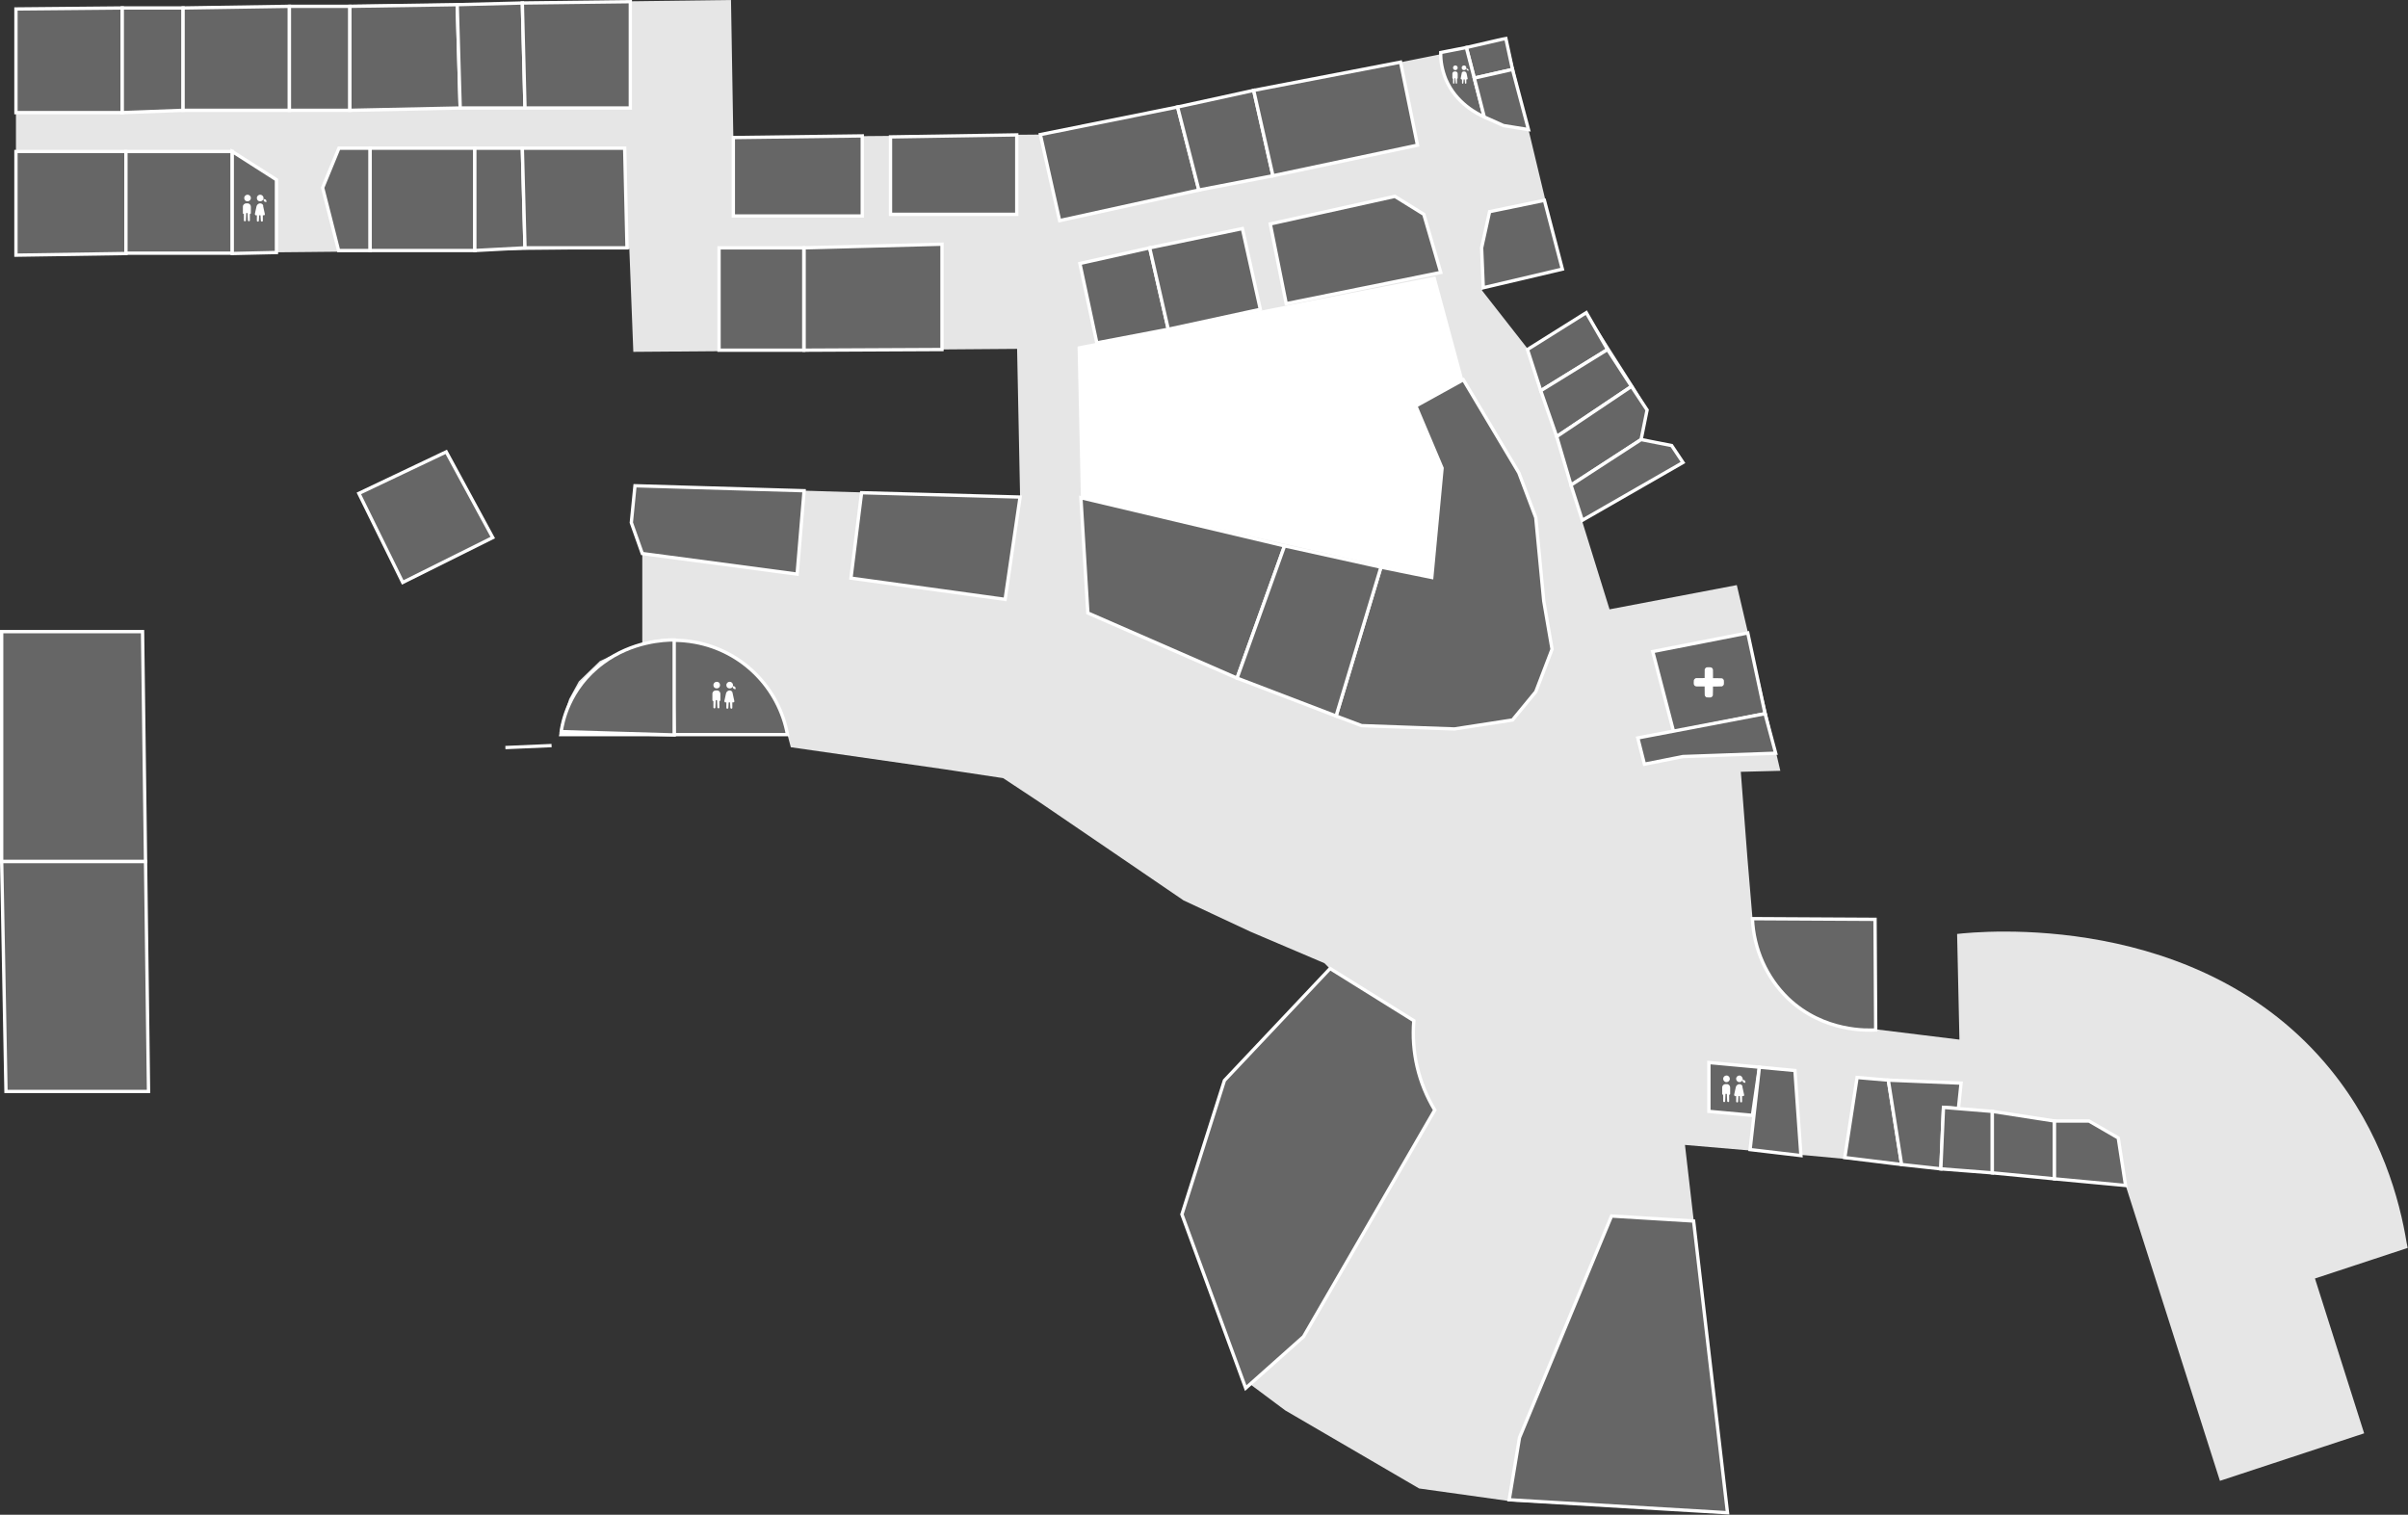 <?xml version="1.0" encoding="utf-8"?>
<!-- Generator: Adobe Illustrator 23.0.3, SVG Export Plug-In . SVG Version: 6.00 Build 0)  -->
<svg version="1.1" id="Calque_1" xmlns="http://www.w3.org/2000/svg" xmlns:xlink="http://www.w3.org/1999/xlink" x="0px" y="0px"
	 viewBox="0 0 724.7 455.9" style="enable-background:new 0 0 724.7 455.9;" xml:space="preserve">
<rect x="0" y="0" width="724.7" height="455.9" fill="#333333" stroke="none"/>
<style type="text/css">
	.st0{fill:#E6E6E6;}
	.st1{fill:#FFFFFF;}
	.st2{fill:#666666;stroke:#FFFFFF;stroke-miterlimit:10;}
	.st3{fill:none;stroke:#FFFFFF;stroke-miterlimit:10;}
</style>
<title>RDC</title>
<g id="base">
	<path class="st0" d="M4.8,2.7v74l184.6-1.8l1.2,31l115.5-0.9l0.9,44.6l-115.9-3.4l-1,11.1l3.2,9.4v27.6l-6.7,1.8l-6.1,2.9l-6.3,6.1
		l-2.9,5.3l-2.5,8v2.7H237l1,3.8l46,6.6l17.9,2.7l10.6,7l24.8,16.9l18.9,12.9l20.1,9.4l22.3,9.5l1.7,1.7l-31.8,33.7l-12.8,40.3
		l18.5,49.5l12.6,9.4l40.3,23.5l27.9,3.9l64.9,3.4l-12.8-110.7l37.3,3.2l95.3,8.9l28.4,89l43.4-14.3l-14.8-46.6l27.9-9.2l-0.3-1.5
		c-2.1-12.8-7.5-33.3-23-52.3c-39.3-48.2-106.2-41.4-112.3-40.7l0.7,31.8l-25.2-3.1l-0.2-33.4l-36.9-0.2l-1.5-17.9l-2-26l11.9-0.3
		l-13.1-55.9l-38.3,7.3l-8.2-26.4l30.3-18l-3.4-5.1l-9.2-1.9l1.9-8.9l-3.9-6.5l-14.5-22.8l-17.7,11.1L446,87.4l0.8-1.7l23.3-4.6
		l-16.5-68.8L313.1,40.5l-92.4,0.8L220,0L4.8,2.7z"/>
	<polygon class="st0" points="0.5,190.1 1.8,328.5 44.7,328.5 42.9,190.1 	"/>
	<polygon class="st1" points="432,83.2 324.3,104.3 325.3,149.8 432,174 434,140.9 426.1,122.2 440.4,114.3 	"/>
	<polygon class="st0" points="134.3,136 108,148.5 121.2,175.3 148.3,161.8 	"/>
</g>
<g id="landmarks-salles">
	<polygon id="s_0" class="st2" points="4.8,2.7 36.8,2.4 36.8,33.9 4.8,33.9 	"/>
	<polygon id="s_1" class="st2" points="55.1,2.4 36.8,2.4 36.8,33.9 55.1,33.2 	"/>
	<polygon id="s_2" class="st2" points="87.1,1.9 55.1,2.4 55.1,33.2 87.1,33.2 	"/>
	<rect id="s_3" x="87.1" y="1.9" class="st2" width="18.2" height="31.3"/>
	<polygon id="s_4" class="st2" points="137.6,1.4 105.3,1.9 105.3,33.2 138.5,32.5 	"/>
	<polygon id="s_5" class="st2" points="157.2,0.9 137.6,1.4 138.5,32.5 158,32.5 	"/>
	<polygon id="s_6" class="st2" points="189.7,0.5 157.2,0.9 158,32.5 189.7,32.5 	"/>
	<polygon id="s_7" class="st2" points="4.8,76.8 37.9,76.3 37.9,45.6 4.8,45.6 	"/>
	<rect id="s_8" x="37.9" y="45.6" class="st2" width="32" height="30.6"/>
	<polygon id="s_9" class="st2" points="83.2,54.1 69.9,45.6 69.9,76.3 83.2,76 	"/>
	<polygon id="s_10" class="st2" points="111.4,75.4 101.9,75.4 97.1,56.5 102,44.6 111.4,44.6 	"/>
	<polygon id="s_11" class="st2" points="142.9,44.6 111.4,44.6 111.4,75.4 142.9,75.4 	"/>
	<polygon id="s_12" class="st2" points="157.2,44.6 142.9,44.6 142.9,75.4 158,74.6 	"/>
	<polygon id="s_13" class="st2" points="188,44.6 157.2,44.6 158,74.6 188.7,74.6 	"/>
	<polygon id="s_14" class="st2" points="220.7,41.4 259.5,40.9 259.5,65 220.7,65 	"/>
	<polygon id="s_15" class="st2" points="268,41.2 268,64.5 306,64.5 306,40.6 	"/>
	<rect id="s_16" x="216.4" y="74.6" class="st2" width="25.5" height="30.8"/>
	<polygon id="s_17" class="st2" points="283.5,73.5 242,74.6 242,105.4 283.5,105.2 	"/>
	<polygon id="s_18" class="st2" points="313.1,40.5 354.4,32.2 360.8,57.2 318.9,66.4 	"/>
	<polygon id="s_19" class="st2" points="377.3,27.2 354.4,32.2 360.8,57.2 383.1,52.9 	"/>
	<polygon id="s_20" class="st2" points="421.5,18.7 377.3,27.2 383.1,52.9 426.6,43.7 	"/>
	<polygon id="s_21" class="st2" points="453.2,11.6 452.1,11.8 441.3,14.3 443.7,23.5 455.2,20.9 	"/>
	<path id="s_22" class="st2" d="M446.7,35.2c-1.8-0.8-8.5-4-11.6-11.4c-1-2.5-1.6-5.3-1.5-8l7.7-1.5L446.7,35.2z"/>
	<polygon id="s_23" class="st2" points="460,39 452.5,37.8 446.7,35.2 443.7,23.5 455.2,20.9 	"/>
	<polygon id="s_24" class="st2" points="325,79.3 346,74.6 351.6,99.1 330.1,103.2 	"/>
	<polygon id="s_25" class="st2" points="373.9,68.8 346,74.6 351.6,99.1 379.3,93.1 	"/>
	<polygon id="s_26" class="st2" points="382.3,67.4 419.8,59.1 428.5,64.5 433.6,82 387.1,91.4 	"/>
	<polygon id="s_27" class="st2" points="464.8,60.3 448.3,63.7 445.9,74.6 446.4,86.6 470.2,81 	"/>
	<polygon id="s_28" class="st2" points="477.4,94.1 459.7,105.2 463.7,117.6 483.8,105.2 	"/>
	<polygon id="s_29" class="st2" points="491,116.3 468.5,131.4 463.7,117.6 483.8,105.2 	"/>
	<polygon id="s_30" class="st2" points="493.9,132.3 472.8,146 468.5,131.4 491,116.3 495.7,123.4 	"/>
	<polygon id="s_31" class="st2" points="476.2,156.6 472.8,146 493.9,132.3 503.1,134.1 506.5,139.2 	"/>
	<polygon id="s_32" class="st2" points="440.4,114.3 426.1,122.2 434,140.9 430.9,173.8 415.6,170.7 402.1,215.5 409.8,218.4 
		437.7,219.4 455.2,216.7 462.2,208.2 467.1,195.4 464.6,180.9 462.2,155.8 457.1,142.3 	"/>
	<polygon id="s_33" class="st2" points="497.4,196.1 526,190.5 531.2,214.8 503.7,220.3 	"/>
	<polygon id="s_34" class="st2" points="492.9,222.1 531.2,214.8 534.4,226.7 506.5,227.7 494.9,230 	"/>
	<path id="s_35" class="st2" d="M564.5,310c-2.2,0.1-15.6,0.8-26.4-9.5c-6.5-6.3-10.3-14.9-10.7-24l36.9,0.2L564.5,310z"/>
	<polygon id="s_36" class="st2" points="485,366 457.3,432.7 454.2,451.4 519.9,455.3 509.7,367.5 	"/>
	<path id="s_37" class="st2" d="M431.8,334.1c-4.9-8.1-7.1-17.5-6.3-26.9l-25.2-15.7l-31.8,33.7l-12.8,40.3l19.2,52.3l17.4-15.5
		L431.8,334.1z"/>
	<polygon id="s_38" class="st2" points="514.3,319.8 514.3,334.5 527.4,335.7 529.5,321.2 	"/>
	<polygon id="s_39" class="st2" points="542,347.8 526.7,346 529.5,321.2 540.2,322.2 	"/>
	<polygon id="s_40" class="st2" points="558.9,324.3 555.2,348.4 572.3,350.5 568.3,325.1 	"/>
	<polygon id="s_41" class="st2" points="590.2,326 568.3,325.1 572.3,350.5 584.1,351.8 584.9,333.3 589.4,333.6 	"/>
	<polygon id="s_42" class="st2" points="599.6,334.5 584.9,333.3 584.1,351.8 599.6,353 	"/>
	<polygon id="s_43" class="st2" points="618.3,337.4 599.6,334.5 599.6,353 618.3,354.8 	"/>
	<polygon id="s_44" class="st2" points="637.5,342.5 628.7,337.4 618.3,337.4 618.3,354.8 639.7,356.8 	"/>
	<polygon id="s_45" class="st2" points="325.3,149.8 327.4,184.5 372.3,204.1 386.6,164.3 	"/>
	<polygon id="s_46" class="st2" points="415.6,170.7 386.6,164.3 372.3,204.1 402.1,215.5 	"/>
	<polygon id="s_47" class="st2" points="307,149.6 302.5,180.4 256.1,174 259.3,148.3 	"/>
	<polygon id="s_48" class="st2" points="242,147.7 239.9,172.8 193.3,166.6 190,157.3 191.1,146.2 	"/>
	<path id="s_49" class="st2" d="M168.8,221.1c3.5-18.8,21.6-31.3,40.4-27.8c14.2,2.6,25.2,13.7,27.8,27.8H168.8z"/>
	<line class="st3" x1="202.9" y1="221.1" x2="202.3" y2="192.7"/>
	<polygon id="s_50" class="st2" points="134.3,136 108,148.5 121.2,175.3 148.3,161.8 	"/>
	<polygon id="s_51" class="st2" points="0.5,190.1 42.9,190.1 43.8,259.3 0.5,259.3 	"/>
	<polygon id="s_52" class="st2" points="44.7,328.5 43.8,259.3 0.5,259.3 1.8,328.5 	"/>
	<path class="st2" d="M212.7,227.9"/>
	<path class="st2" d="M192.4,251"/>
	<path id="s_53" class="st2" d="M168.9,220.2c0.3-2.3,2.1-13,12.6-20.7c8.8-6.5,18.4-6.9,21.4-6.9v28.6L168.9,220.2z"/>
</g>
<path id="nopointer_x5F_wc" class="st1" d="M74.5,58.6c-0.5,0-1,0.4-1,1s0.4,1,1,1c0.5,0,1-0.4,1-1S75,58.6,74.5,58.6z M78.3,58.6
	c-0.5,0-1,0.4-1,1s0.4,1,1,1c0.5,0,1-0.4,1-1S78.8,58.6,78.3,58.6z M79.3,59.9c0,0,0,0.5,0.2,0.7s0.7,0.2,0.7,0.2s0-0.5-0.2-0.7
	C79.7,59.9,79.3,59.9,79.3,59.9z M74.1,61.2c-0.5,0-1,0.4-1,1v1.9c0,0.2,0.1,0.3,0.3,0.3c0,0,0,0,0,0v1.9c0,0.2,0.1,0.3,0.3,0.3
	c0.2,0,0.3-0.1,0.3-0.3l0.1-2.1c0-0.1,0.1-0.1,0.2-0.1s0.2,0.1,0.2,0.1l0.1,2.1c0,0.2,0.2,0.3,0.3,0.3c0.2,0,0.3-0.1,0.3-0.3v-1.9
	c0.2,0,0.3-0.1,0.3-0.3c0,0,0,0,0,0v-1.9c0-0.5-0.4-1-1-1H74.1z M78.3,61.2c-0.5,0-1,0.4-1.1,0.9h0l-0.5,2.3c0,0.2,0.1,0.3,0.2,0.4
	c0,0,0,0,0.1,0c0,0,0,0,0,0h0.3v1.6c0,0.2,0.1,0.3,0.3,0.3c0.2,0,0.3-0.1,0.3-0.3l0.1-1.6h0.4l0.1,1.6c0,0.2,0.2,0.3,0.3,0.3
	c0.2,0,0.3-0.1,0.3-0.3v-1.6h0.3h0c0.2,0,0.3-0.1,0.3-0.3c0,0,0,0,0-0.1l-0.5-2.3h0C79.3,61.6,78.8,61.2,78.3,61.2L78.3,61.2z"/>
<path id="nopointer_x5F_wc_1_" class="st1" d="M438,19.7c-0.4,0-0.7,0.3-0.7,0.7c0,0.4,0.3,0.7,0.7,0.7c0.4,0,0.7-0.3,0.7-0.7
	C438.7,20,438.4,19.7,438,19.7z M440.6,19.7c-0.4,0-0.7,0.3-0.7,0.7c0,0.4,0.3,0.7,0.7,0.7s0.7-0.3,0.7-0.7
	C441.3,20,441,19.7,440.6,19.7z M441.3,20.6c0,0,0,0.3,0.2,0.5s0.5,0.2,0.5,0.2s0-0.3-0.2-0.5C441.6,20.6,441.3,20.6,441.3,20.6z
	 M437.8,21.5c-0.4,0-0.7,0.3-0.7,0.7v1.3c0,0.1,0.1,0.2,0.2,0.2c0,0,0,0,0,0V25c0,0.1,0.1,0.2,0.2,0.2c0.1,0,0.2-0.1,0.2-0.2
	l0.1-1.4c0-0.1,0.1-0.1,0.1-0.1s0.1,0,0.1,0.1l0.1,1.4c0,0.1,0.1,0.2,0.2,0.2c0.1,0,0.2-0.1,0.2-0.2v-1.3c0.1,0,0.2-0.1,0.2-0.2
	c0,0,0,0,0,0v-1.3c0-0.4-0.3-0.7-0.7-0.7H437.8z M440.6,21.5c-0.4,0-0.7,0.2-0.7,0.6h0l-0.3,1.5c0,0.1,0,0.2,0.2,0.3c0,0,0,0,0,0
	c0,0,0,0,0,0h0.2V25c0,0.1,0.1,0.2,0.2,0.2c0.1,0,0.2-0.1,0.2-0.2l0.1-1.1h0.3l0.1,1.1c0,0.1,0.1,0.2,0.2,0.2c0.1,0,0.2-0.1,0.2-0.2
	v-1.1h0.2h0c0.1,0,0.2-0.1,0.2-0.2c0,0,0,0,0,0l-0.3-1.5h0C441.3,21.7,441,21.5,440.6,21.5L440.6,21.5z"/>
<path id="nopointer_x5F_wc_2_" class="st1" d="M519.6,323.7c-0.5,0-1,0.4-1,1c0,0.5,0.4,1,1,1c0.5,0,1-0.4,1-1
	C520.6,324.2,520.2,323.7,519.6,323.7z M523.5,323.7c-0.5,0-1,0.4-1,1c0,0.5,0.4,1,1,1c0.5,0,1-0.4,1-1
	C524.4,324.2,524,323.7,523.5,323.7z M524.4,325c0,0,0,0.5,0.2,0.7s0.7,0.2,0.7,0.2s0-0.5-0.2-0.7C524.9,325,524.4,325,524.4,325z
	 M519.3,326.3c-0.5,0-1,0.4-1,1v1.9c0,0.2,0.1,0.3,0.3,0.3c0,0,0,0,0,0v1.9c0,0.2,0.1,0.3,0.3,0.3c0.2,0,0.3-0.1,0.3-0.3l0.1-2.1
	c0-0.1,0.1-0.1,0.2-0.1s0.2,0.1,0.2,0.1l0.1,2.1c0,0.2,0.2,0.3,0.3,0.3c0.2,0,0.3-0.1,0.3-0.3v-1.9c0.2,0,0.3-0.1,0.3-0.3
	c0,0,0,0,0,0v-1.9c0-0.5-0.4-1-1-1H519.3z M523.5,326.3c-0.5,0-1,0.4-1.1,0.9h0l-0.5,2.3c0,0.2,0.1,0.3,0.2,0.4c0,0,0,0,0.1,0
	c0,0,0,0,0,0h0.3v1.6c0,0.2,0.1,0.3,0.3,0.3c0.2,0,0.3-0.1,0.3-0.3l0.1-1.6h0.4l0.1,1.6c0,0.2,0.2,0.3,0.3,0.3
	c0.2,0,0.3-0.1,0.3-0.3v-1.6h0.3h0c0.2,0,0.3-0.1,0.3-0.3c0,0,0,0,0-0.1l-0.5-2.3h0C524.5,326.7,524,326.3,523.5,326.3L523.5,326.3z
	"/>
<path id="nopointer_x5F_wc_3_" class="st1" d="M215.7,205.2c-0.5,0-1,0.4-1,1s0.4,1,1,1s1-0.4,1-1S216.3,205.2,215.7,205.2z
	 M219.6,205.2c-0.5,0-1,0.4-1,1s0.4,1,1,1s1-0.4,1-1S220.1,205.2,219.6,205.2z M220.5,206.5c0,0,0,0.5,0.2,0.7
	c0.3,0.3,0.7,0.2,0.7,0.2s0-0.5-0.2-0.7C221,206.5,220.5,206.5,220.5,206.5z M215.4,207.8c-0.5,0-1,0.4-1,1v1.9
	c0,0.2,0.1,0.3,0.3,0.3c0,0,0,0,0,0v1.9c0,0.2,0.1,0.3,0.3,0.3c0.2,0,0.3-0.1,0.3-0.3l0.1-2.1c0-0.1,0.1-0.1,0.2-0.1
	c0.1,0,0.2,0.1,0.2,0.1l0.1,2.1c0,0.2,0.2,0.3,0.3,0.3c0.2,0,0.3-0.1,0.3-0.3V211c0.2,0,0.3-0.1,0.3-0.3c0,0,0,0,0,0v-1.9
	c0-0.5-0.4-1-1-1H215.4z M219.6,207.8c-0.5,0-1,0.4-1.1,0.9h0l-0.5,2.3c0,0.2,0.1,0.3,0.2,0.4c0,0,0,0,0.1,0c0,0,0,0,0,0h0.3v1.6
	c0,0.2,0.1,0.3,0.3,0.3c0.2,0,0.3-0.1,0.3-0.3l0.1-1.6h0.4l0.1,1.6c0,0.2,0.2,0.3,0.3,0.3c0.2,0,0.3-0.1,0.3-0.3v-1.6h0.3h0
	c0.2,0,0.3-0.1,0.3-0.3c0,0,0,0,0-0.1l-0.5-2.3h0C220.5,208.2,220.1,207.8,219.6,207.8L219.6,207.8z"/>
<path class="st2" d="M152.1,225c4.6-0.2,9.3-0.4,13.9-0.6"/>
<g transform="translate(0,344) scale(0.1,-0.1)">
	<path id="nopointer_x5F_infirmerie" class="st1" d="M5136.3,1431.6c-1.9-0.6-3.8-2.2-4.8-4.1l-1.1-1.9l-0.1-13.2l-0.1-13.2
		l-13.2-0.1l-13.2-0.1l-1.9-1.1c-2-1.1-3.5-3-4.1-5c-0.2-0.7-0.4-3.7-0.4-6.7c0-5,0.1-5.6,0.9-7.3c1-2.2,2-3.2,4.2-4.2
		c1.6-0.7,2.3-0.8,14.7-0.8h13l0.1-13.2c0.1-13,0.1-13.3,0.9-15c0.5-0.9,1.4-2.2,2-2.7c2.3-1.9,3.2-2.2,9.7-2.2
		c5.5,0,6.2,0.1,7.5,0.8c2,1.1,4,3.4,4.5,5.1c0.3,0.8,0.4,6.3,0.4,14.3v12.8h12.9c7.9,0,13.4,0.1,14.2,0.4c1.7,0.5,4,2.5,5.1,4.5
		c0.7,1.3,0.8,2,0.8,7.5c0,5.6-0.1,6.2-0.8,7.7c-0.5,0.9-1.4,2.2-2,2.7c-2.5,2.1-2.6,2.2-16.9,2.3l-13.2,0.1v13
		c0,12.9,0,13-0.9,14.8c-1,2.2-2,3.2-4.2,4.2c-1.4,0.7-2.3,0.7-7.3,0.7C5139.9,1431.9,5136.9,1431.7,5136.3,1431.6z"/>
</g>
</svg>
